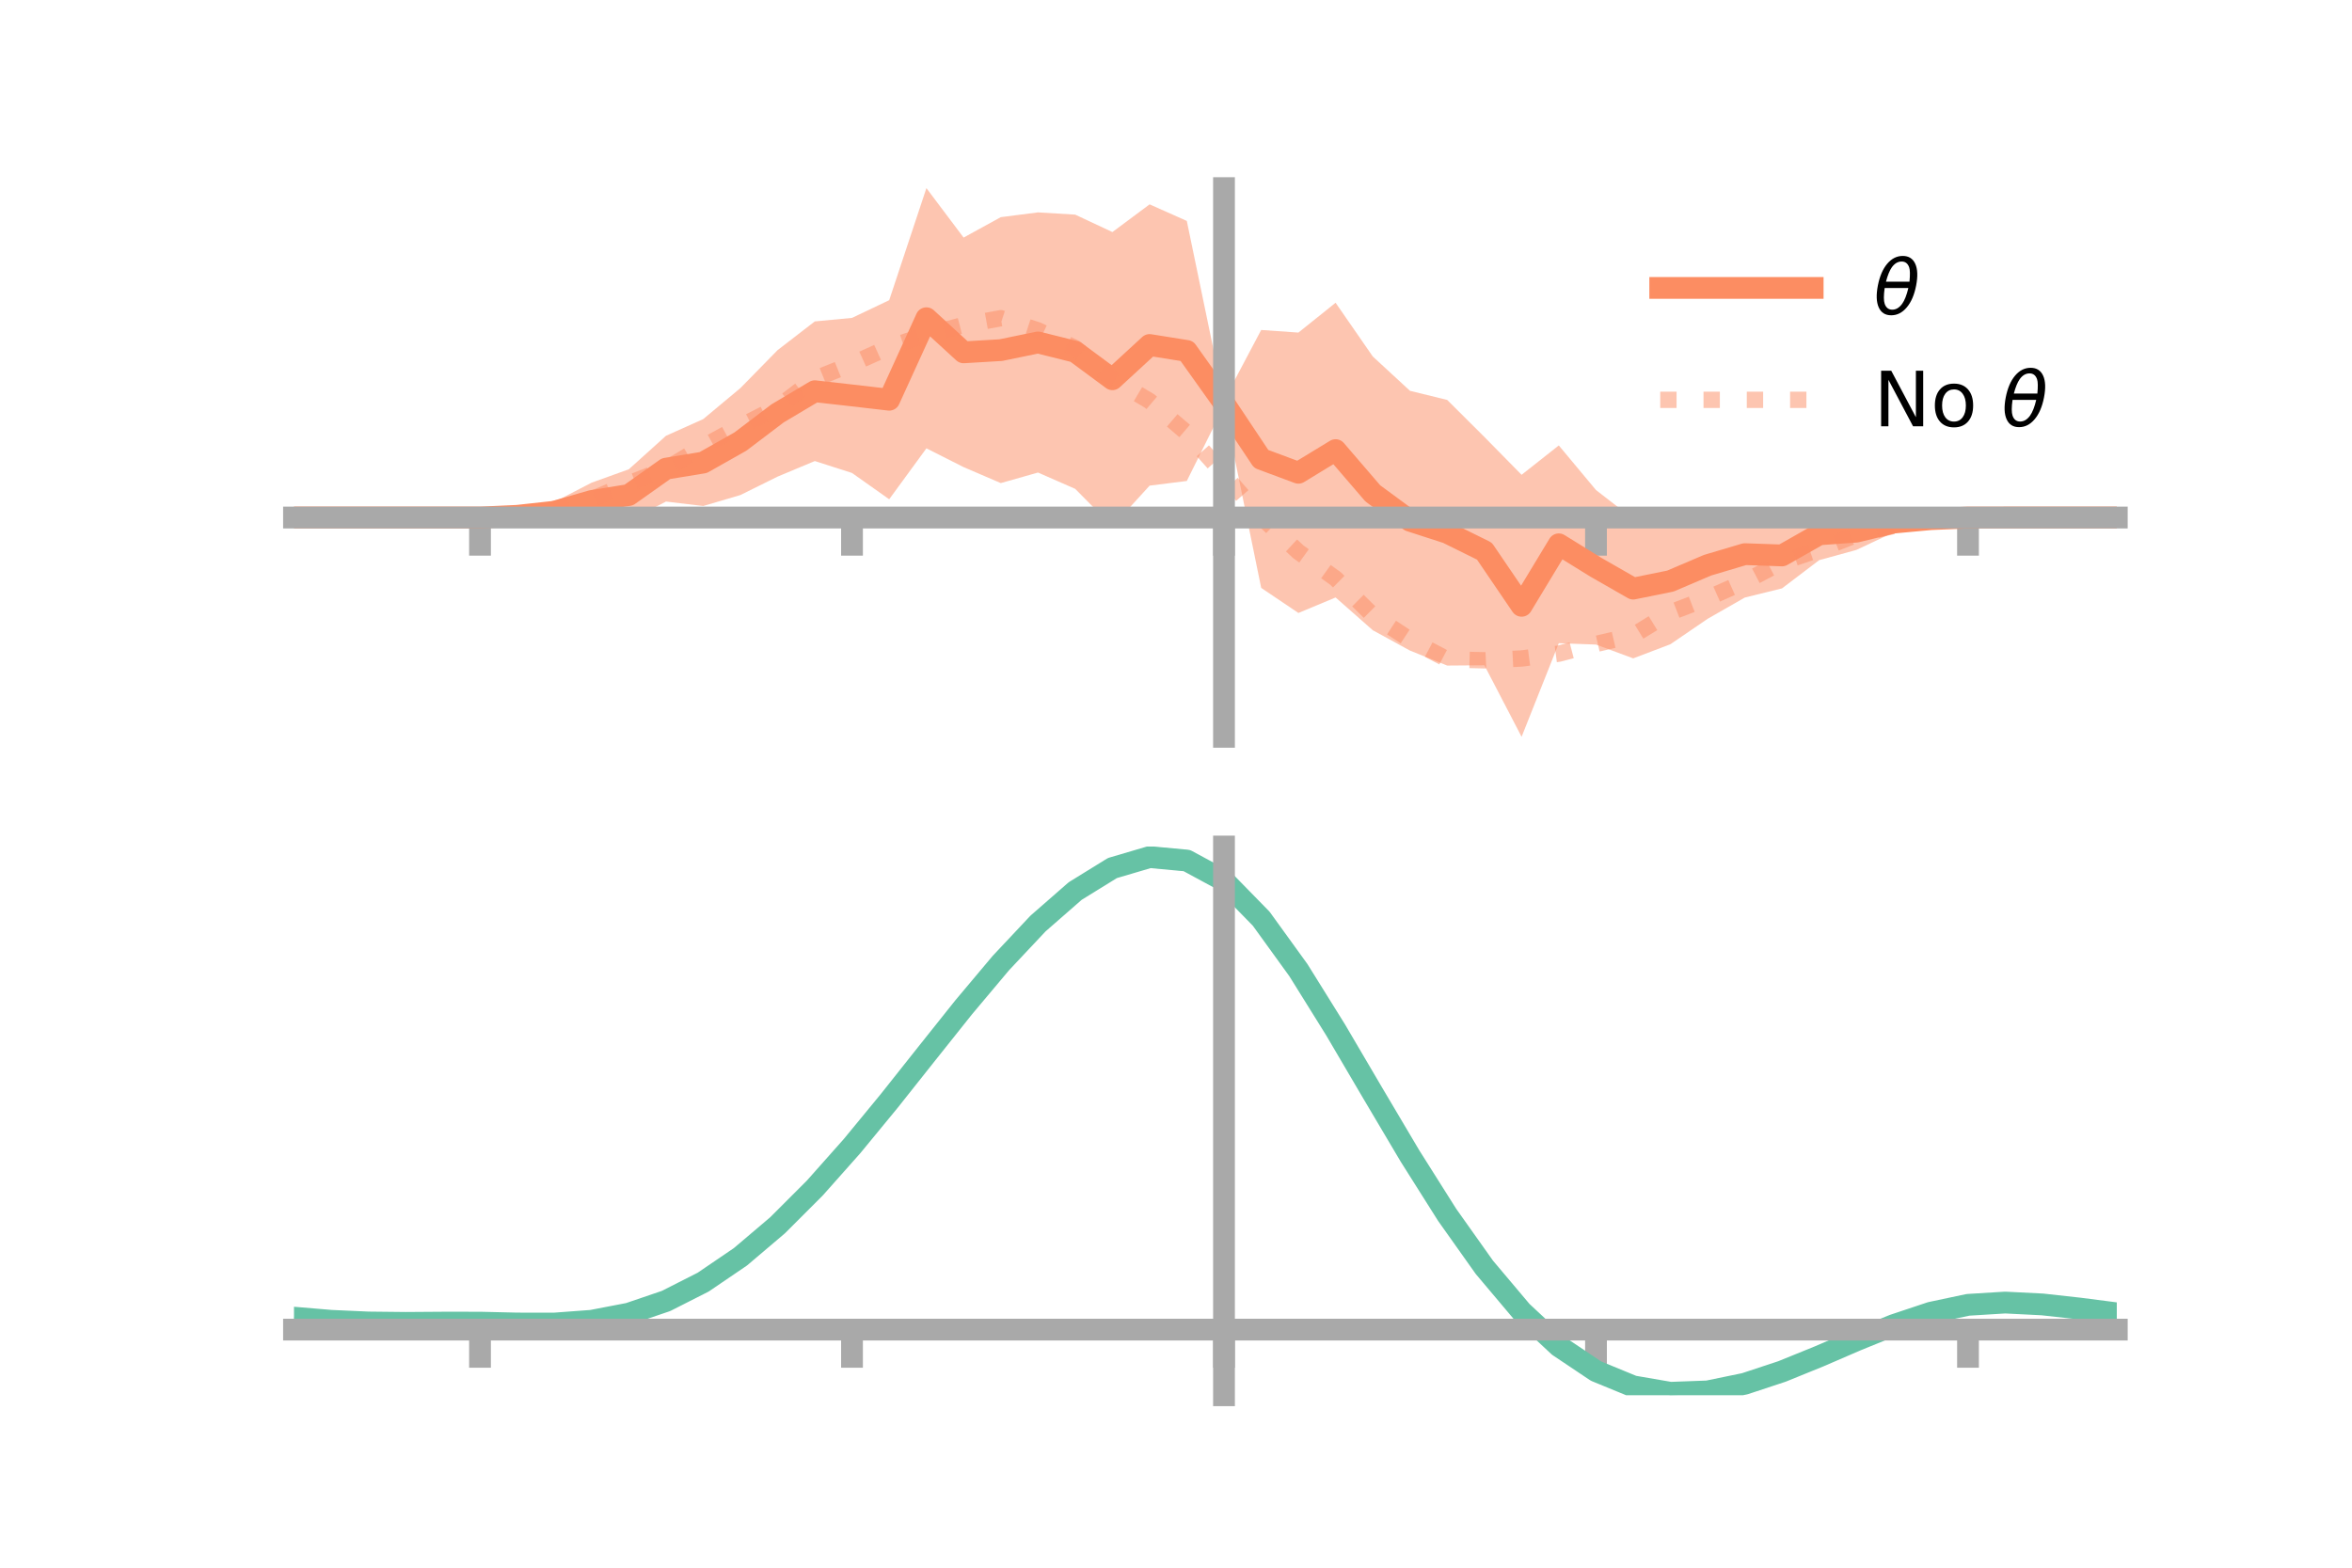 <?xml version="1.0" encoding="utf-8" standalone="no"?>
<!DOCTYPE svg PUBLIC "-//W3C//DTD SVG 1.1//EN"
  "http://www.w3.org/Graphics/SVG/1.1/DTD/svg11.dtd">
<!-- Created with matplotlib (https://matplotlib.org/) -->
<svg height="144pt" version="1.1" viewBox="0 0 216 144" width="216pt" xmlns="http://www.w3.org/2000/svg" xmlns:xlink="http://www.w3.org/1999/xlink">
 <defs>
  <style type="text/css">*{stroke-linecap:butt;stroke-linejoin:round;}</style>
 </defs>
 <g id="figure_1">
  <g id="patch_1">
   <path d="M 0 144 
L 216 144 
L 216 0 
L 0 0 
z
" style="fill:none;"/>
  </g>
  <g id="axes_1">
   <g id="patch_2">
    <path d="M 27 67.68 
L 194.4 67.68 
L 194.4 17.28 
L 27 17.28 
z
" style="fill:none;"/>
   </g>
   <g id="PolyCollection_1">
    <path clip-path="url(#p9048aff0b9)" d="M 27 47.538 
L 27 47.538 
L 30.416 47.538 
L 33.833 47.538 
L 37.249 47.538 
L 40.665 47.538 
L 44.082 47.534 
L 47.498 47.044 
L 50.914 46.109 
L 54.331 44.336 
L 57.747 43.108 
L 61.163 40.029 
L 64.58 38.497 
L 67.996 35.647 
L 71.412 32.16 
L 74.829 29.523 
L 78.245 29.2 
L 81.661 27.574 
L 85.078 17.28 
L 88.494 21.822 
L 91.91 19.947 
L 95.327 19.509 
L 98.743 19.715 
L 102.159 21.316 
L 105.576 18.771 
L 108.992 20.293 
L 112.408 36.767 
L 115.824 30.31 
L 119.241 30.549 
L 122.657 27.81 
L 126.073 32.746 
L 129.49 35.899 
L 132.906 36.736 
L 136.322 40.139 
L 139.739 43.612 
L 143.155 40.915 
L 146.571 45.013 
L 149.988 47.659 
L 153.404 47.574 
L 156.82 46.99 
L 160.237 46.915 
L 163.653 47.993 
L 167.069 46.708 
L 170.486 47.152 
L 173.902 47.104 
L 177.318 47.35 
L 180.735 47.535 
L 184.151 47.538 
L 187.567 47.538 
L 190.984 47.538 
L 194.4 47.538 
L 194.4 47.538 
L 194.4 47.538 
L 190.984 47.538 
L 187.567 47.538 
L 184.151 47.538 
L 180.735 47.542 
L 177.318 48.024 
L 173.902 48.901 
L 170.486 50.513 
L 167.069 51.451 
L 163.653 54.046 
L 160.237 54.888 
L 156.82 56.843 
L 153.404 59.177 
L 149.988 60.475 
L 146.571 59.207 
L 143.155 59.081 
L 139.739 67.68 
L 136.322 61.109 
L 132.906 61.136 
L 129.49 59.76 
L 126.073 57.891 
L 122.657 54.88 
L 119.241 56.304 
L 115.824 54.001 
L 112.408 37.298 
L 108.992 44.179 
L 105.576 44.609 
L 102.159 48.356 
L 98.743 44.904 
L 95.327 43.405 
L 91.91 44.374 
L 88.494 42.907 
L 85.078 41.183 
L 81.661 45.861 
L 78.245 43.444 
L 74.829 42.349 
L 71.412 43.78 
L 67.996 45.472 
L 64.58 46.48 
L 61.163 46.07 
L 57.747 47.834 
L 54.331 47.704 
L 50.914 47.903 
L 47.498 47.718 
L 44.082 47.541 
L 40.665 47.538 
L 37.249 47.538 
L 33.833 47.538 
L 30.416 47.538 
L 27 47.538 
z
" style="fill:#fc8d62;fill-opacity:0.5;"/>
   </g>
   <g id="matplotlib.axis_1">
    <g id="xtick_1">
     <g id="line2d_1">
      <defs>
       <path d="M 0 0 
L 0 3.5 
" id="mf3ed7336b7" style="stroke:#a9a9a9;stroke-width:2;"/>
      </defs>
      <g>
       <use style="fill:#a9a9a9;stroke:#a9a9a9;stroke-width:2;" x="44.082" xlink:href="#mf3ed7336b7" y="47.538"/>
      </g>
     </g>
    </g>
    <g id="xtick_2">
     <g id="line2d_2">
      <g>
       <use style="fill:#a9a9a9;stroke:#a9a9a9;stroke-width:2;" x="78.245" xlink:href="#mf3ed7336b7" y="47.538"/>
      </g>
     </g>
    </g>
    <g id="xtick_3">
     <g id="line2d_3">
      <g>
       <use style="fill:#a9a9a9;stroke:#a9a9a9;stroke-width:2;" x="112.408" xlink:href="#mf3ed7336b7" y="47.538"/>
      </g>
     </g>
    </g>
    <g id="xtick_4">
     <g id="line2d_4">
      <g>
       <use style="fill:#a9a9a9;stroke:#a9a9a9;stroke-width:2;" x="146.571" xlink:href="#mf3ed7336b7" y="47.538"/>
      </g>
     </g>
    </g>
    <g id="xtick_5">
     <g id="line2d_5">
      <g>
       <use style="fill:#a9a9a9;stroke:#a9a9a9;stroke-width:2;" x="180.735" xlink:href="#mf3ed7336b7" y="47.538"/>
      </g>
     </g>
    </g>
   </g>
   <g id="matplotlib.axis_2"/>
   <g id="line2d_6">
    <path clip-path="url(#p9048aff0b9)" d="M 27 47.538 
L 30.416 47.538 
L 33.833 47.538 
L 37.249 47.538 
L 40.665 47.538 
L 44.082 47.538 
L 47.498 47.381 
L 50.914 47.006 
L 54.331 46.02 
L 57.747 45.471 
L 61.163 43.05 
L 64.58 42.489 
L 67.996 40.56 
L 71.412 37.97 
L 74.829 35.936 
L 78.245 36.322 
L 81.661 36.717 
L 85.078 29.231 
L 88.494 32.364 
L 91.91 32.161 
L 95.327 31.457 
L 98.743 32.31 
L 102.159 34.836 
L 105.576 31.69 
L 108.992 32.236 
L 112.408 37.032 
L 115.824 42.155 
L 119.241 43.426 
L 122.657 41.345 
L 126.073 45.319 
L 129.49 47.83 
L 132.906 48.936 
L 136.322 50.624 
L 139.739 55.646 
L 143.155 49.998 
L 146.571 52.11 
L 149.988 54.067 
L 153.404 53.375 
L 156.82 51.916 
L 160.237 50.901 
L 163.653 51.02 
L 167.069 49.08 
L 170.486 48.833 
L 173.902 48.003 
L 177.318 47.687 
L 180.735 47.539 
L 184.151 47.538 
L 187.567 47.538 
L 190.984 47.538 
L 194.4 47.538 
" style="fill:none;stroke:#fc8d62;stroke-linecap:square;stroke-width:2;"/>
   </g>
   <g id="line2d_7">
    <path clip-path="url(#p9048aff0b9)" d="M 27 47.538 
L 30.416 47.538 
L 33.833 47.538 
L 37.249 47.538 
L 40.665 47.538 
L 44.082 47.529 
L 47.498 47.328 
L 50.914 46.746 
L 54.331 45.863 
L 57.747 44.407 
L 61.163 43.068 
L 64.58 41.019 
L 67.996 39.156 
L 71.412 37.414 
L 74.829 34.802 
L 78.245 33.426 
L 81.661 31.887 
L 85.078 30.747 
L 88.494 29.854 
L 91.91 29.231 
L 95.327 30.347 
L 98.743 31.971 
L 102.159 34.803 
L 105.576 36.836 
L 108.992 39.758 
L 112.408 43.58 
L 115.824 47.511 
L 119.241 50.691 
L 122.657 53.142 
L 126.073 56.516 
L 129.49 58.759 
L 132.906 60.565 
L 136.322 60.652 
L 139.739 60.486 
L 143.155 60.043 
L 146.571 59.152 
L 149.988 58.358 
L 153.404 56.26 
L 156.82 54.944 
L 160.237 53.423 
L 163.653 51.63 
L 167.069 50.471 
L 170.486 49.127 
L 173.902 48.304 
L 177.318 47.745 
L 180.735 47.547 
L 184.151 47.538 
L 187.567 47.538 
L 190.984 47.538 
L 194.4 47.538 
" style="fill:none;stroke:#fc8d62;stroke-dasharray:1.5,2.475;stroke-dashoffset:0;stroke-opacity:0.5;stroke-width:1.5;"/>
   </g>
   <g id="patch_3">
    <path d="M 112.408 67.68 
L 112.408 17.28 
" style="fill:none;stroke:#a9a9a9;stroke-linecap:square;stroke-linejoin:miter;stroke-width:2;"/>
   </g>
   <g id="patch_4">
    <path d="M 194.4 67.68 
L 194.4 17.28 
" style="fill:none;"/>
   </g>
   <g id="patch_5">
    <path d="M 27 47.538 
L 194.4 47.538 
" style="fill:none;stroke:#a9a9a9;stroke-linecap:square;stroke-linejoin:miter;stroke-width:2;"/>
   </g>
   <g id="patch_6">
    <path d="M 27 17.28 
L 194.4 17.28 
" style="fill:none;"/>
   </g>
   <g id="legend_1">
    <g id="line2d_8">
     <path d="M 152.47 26.449 
L 166.47 26.449 
" style="fill:none;stroke:#fc8d62;stroke-linecap:square;stroke-width:2;"/>
    </g>
    <g id="line2d_9"/>
    <g id="text_1">
     <!-- $\theta$ -->
     <g transform="translate(172.07 28.899)scale(0.07 -0.07)">
      <defs>
       <path d="M 45.516 34.672 
L 14.453 34.672 
Q 12.359 20.062 14.5 13.875 
Q 17.188 6.25 24.469 6.25 
Q 31.781 6.25 37.359 13.922 
Q 42.234 20.656 45.516 34.672 
z
M 47.016 42.969 
Q 48.344 56.844 46.625 61.719 
Q 43.953 69.438 36.766 69.438 
Q 29.297 69.438 23.828 61.812 
Q 19.531 55.672 16.156 42.969 
z
M 38.188 76.766 
Q 49.906 76.766 54.594 66.406 
Q 59.281 56.109 55.719 37.844 
Q 52.203 19.625 43.453 9.281 
Q 34.766 -1.125 23.047 -1.125 
Q 11.281 -1.125 6.641 9.281 
Q 2 19.625 5.516 37.844 
Q 9.078 56.109 17.719 66.406 
Q 26.422 76.766 38.188 76.766 
z
" id="DejaVuSans-Oblique-952"/>
      </defs>
      <use transform="translate(0 0.234)" xlink:href="#DejaVuSans-Oblique-952"/>
     </g>
    </g>
    <g id="line2d_10">
     <path d="M 152.47 36.724 
L 166.47 36.724 
" style="fill:none;stroke:#fc8d62;stroke-dasharray:1.5,2.475;stroke-dashoffset:0;stroke-opacity:0.5;stroke-width:1.5;"/>
    </g>
    <g id="line2d_11"/>
    <g id="text_2">
     <!-- No $\theta$ -->
     <g transform="translate(172.07 39.174)scale(0.07 -0.07)">
      <defs>
       <path d="M 9.812 72.906 
L 23.094 72.906 
L 55.422 11.922 
L 55.422 72.906 
L 64.984 72.906 
L 64.984 0 
L 51.703 0 
L 19.391 60.984 
L 19.391 0 
L 9.812 0 
z
" id="DejaVuSans-78"/>
       <path d="M 30.609 48.391 
Q 23.391 48.391 19.188 42.75 
Q 14.984 37.109 14.984 27.297 
Q 14.984 17.484 19.156 11.844 
Q 23.344 6.203 30.609 6.203 
Q 37.797 6.203 41.984 11.859 
Q 46.188 17.531 46.188 27.297 
Q 46.188 37.016 41.984 42.703 
Q 37.797 48.391 30.609 48.391 
z
M 30.609 56 
Q 42.328 56 49.016 48.375 
Q 55.719 40.766 55.719 27.297 
Q 55.719 13.875 49.016 6.219 
Q 42.328 -1.422 30.609 -1.422 
Q 18.844 -1.422 12.172 6.219 
Q 5.516 13.875 5.516 27.297 
Q 5.516 40.766 12.172 48.375 
Q 18.844 56 30.609 56 
z
" id="DejaVuSans-111"/>
       <path id="DejaVuSans-32"/>
      </defs>
      <use transform="translate(0 0.234)" xlink:href="#DejaVuSans-78"/>
      <use transform="translate(74.805 0.234)" xlink:href="#DejaVuSans-111"/>
      <use transform="translate(135.986 0.234)" xlink:href="#DejaVuSans-32"/>
      <use transform="translate(167.773 0.234)" xlink:href="#DejaVuSans-Oblique-952"/>
     </g>
    </g>
   </g>
  </g>
  <g id="axes_2">
   <g id="patch_7">
    <path d="M 27 128.16 
L 194.4 128.16 
L 194.4 77.76 
L 27 77.76 
z
" style="fill:none;"/>
   </g>
   <g id="PolyCollection_2">
    <path clip-path="url(#p676e8648c9)" d="M 27 121.076 
L 27 120.995 
L 30.416 121.293 
L 33.833 121.45 
L 37.249 121.485 
L 40.665 121.456 
L 44.082 121.454 
L 47.498 121.533 
L 50.914 121.536 
L 54.331 121.281 
L 57.747 120.622 
L 61.163 119.445 
L 64.58 117.676 
L 67.996 115.296 
L 71.412 112.323 
L 74.829 108.818 
L 78.245 104.876 
L 81.661 100.622 
L 85.078 96.214 
L 88.494 91.833 
L 91.91 87.679 
L 95.327 83.969 
L 98.743 80.927 
L 102.159 78.782 
L 105.576 77.76 
L 108.992 78.085 
L 112.408 79.963 
L 115.824 83.508 
L 119.241 88.303 
L 122.657 93.872 
L 126.073 99.776 
L 129.49 105.636 
L 132.906 111.136 
L 136.322 116.031 
L 139.739 120.149 
L 143.155 123.383 
L 146.571 125.697 
L 149.988 127.114 
L 153.404 127.707 
L 156.82 127.59 
L 160.237 126.899 
L 163.653 125.791 
L 167.069 124.43 
L 170.486 122.983 
L 173.902 121.617 
L 177.318 120.492 
L 180.735 119.772 
L 184.151 119.564 
L 187.567 119.742 
L 190.984 120.13 
L 194.4 120.584 
L 194.4 120.692 
L 194.4 120.692 
L 190.984 120.263 
L 187.567 119.894 
L 184.151 119.728 
L 180.735 119.939 
L 177.318 120.668 
L 173.902 121.823 
L 170.486 123.24 
L 167.069 124.744 
L 163.653 126.159 
L 160.237 127.309 
L 156.82 128.027 
L 153.404 128.16 
L 149.988 127.578 
L 146.571 126.185 
L 143.155 123.924 
L 139.739 120.781 
L 136.322 116.793 
L 132.906 112.057 
L 129.49 106.733 
L 126.073 101.056 
L 122.657 95.329 
L 119.241 89.923 
L 115.824 85.266 
L 112.408 81.823 
L 108.992 80.006 
L 105.576 79.696 
L 102.159 80.689 
L 98.743 82.762 
L 95.327 85.692 
L 91.91 89.257 
L 88.494 93.237 
L 85.078 97.427 
L 81.661 101.634 
L 78.245 105.687 
L 74.829 109.438 
L 71.412 112.769 
L 67.996 115.594 
L 64.58 117.862 
L 61.163 119.559 
L 57.747 120.708 
L 54.331 121.362 
L 50.914 121.615 
L 47.498 121.609 
L 44.082 121.528 
L 40.665 121.524 
L 37.249 121.544 
L 33.833 121.503 
L 30.416 121.353 
L 27 121.076 
z
" style="fill:#66c2a5;fill-opacity:0.5;"/>
   </g>
   <g id="matplotlib.axis_3">
    <g id="xtick_6">
     <g id="line2d_12">
      <g>
       <use style="fill:#a9a9a9;stroke:#a9a9a9;stroke-width:2;" x="44.082" xlink:href="#mf3ed7336b7" y="122.131"/>
      </g>
     </g>
    </g>
    <g id="xtick_7">
     <g id="line2d_13">
      <g>
       <use style="fill:#a9a9a9;stroke:#a9a9a9;stroke-width:2;" x="78.245" xlink:href="#mf3ed7336b7" y="122.131"/>
      </g>
     </g>
    </g>
    <g id="xtick_8">
     <g id="line2d_14">
      <g>
       <use style="fill:#a9a9a9;stroke:#a9a9a9;stroke-width:2;" x="112.408" xlink:href="#mf3ed7336b7" y="122.131"/>
      </g>
     </g>
    </g>
    <g id="xtick_9">
     <g id="line2d_15">
      <g>
       <use style="fill:#a9a9a9;stroke:#a9a9a9;stroke-width:2;" x="146.571" xlink:href="#mf3ed7336b7" y="122.131"/>
      </g>
     </g>
    </g>
    <g id="xtick_10">
     <g id="line2d_16">
      <g>
       <use style="fill:#a9a9a9;stroke:#a9a9a9;stroke-width:2;" x="180.735" xlink:href="#mf3ed7336b7" y="122.131"/>
      </g>
     </g>
    </g>
   </g>
   <g id="matplotlib.axis_4"/>
   <g id="line2d_17">
    <path clip-path="url(#p676e8648c9)" d="M 27 121.035 
L 30.416 121.323 
L 33.833 121.477 
L 37.249 121.514 
L 40.665 121.49 
L 44.082 121.491 
L 47.498 121.571 
L 50.914 121.575 
L 54.331 121.321 
L 57.747 120.665 
L 61.163 119.502 
L 64.58 117.769 
L 67.996 115.445 
L 71.412 112.546 
L 74.829 109.128 
L 78.245 105.281 
L 81.661 101.128 
L 85.078 96.821 
L 88.494 92.535 
L 91.91 88.468 
L 95.327 84.831 
L 98.743 81.845 
L 102.159 79.735 
L 105.576 78.728 
L 108.992 79.046 
L 112.408 80.893 
L 115.824 84.387 
L 119.241 89.113 
L 122.657 94.6 
L 126.073 100.416 
L 129.49 106.185 
L 132.906 111.596 
L 136.322 116.412 
L 139.739 120.465 
L 143.155 123.653 
L 146.571 125.941 
L 149.988 127.346 
L 153.404 127.934 
L 156.82 127.809 
L 160.237 127.104 
L 163.653 125.975 
L 167.069 124.587 
L 170.486 123.111 
L 173.902 121.72 
L 177.318 120.58 
L 180.735 119.856 
L 184.151 119.646 
L 187.567 119.818 
L 190.984 120.197 
L 194.4 120.638 
" style="fill:none;stroke:#66c2a5;stroke-linecap:square;stroke-width:2;"/>
   </g>
   <g id="patch_8">
    <path d="M 112.408 128.16 
L 112.408 77.76 
" style="fill:none;stroke:#a9a9a9;stroke-linecap:square;stroke-linejoin:miter;stroke-width:2;"/>
   </g>
   <g id="patch_9">
    <path d="M 194.4 128.16 
L 194.4 77.76 
" style="fill:none;"/>
   </g>
   <g id="patch_10">
    <path d="M 27 122.131 
L 194.4 122.131 
" style="fill:none;stroke:#a9a9a9;stroke-linecap:square;stroke-linejoin:miter;stroke-width:2;"/>
   </g>
   <g id="patch_11">
    <path d="M 27 77.76 
L 194.4 77.76 
" style="fill:none;"/>
   </g>
  </g>
 </g>
 <defs>
  <clipPath id="p9048aff0b9">
   <rect height="50.4" width="167.4" x="27" y="17.28"/>
  </clipPath>
  <clipPath id="p676e8648c9">
   <rect height="50.4" width="167.4" x="27" y="77.76"/>
  </clipPath>
 </defs>
</svg>
